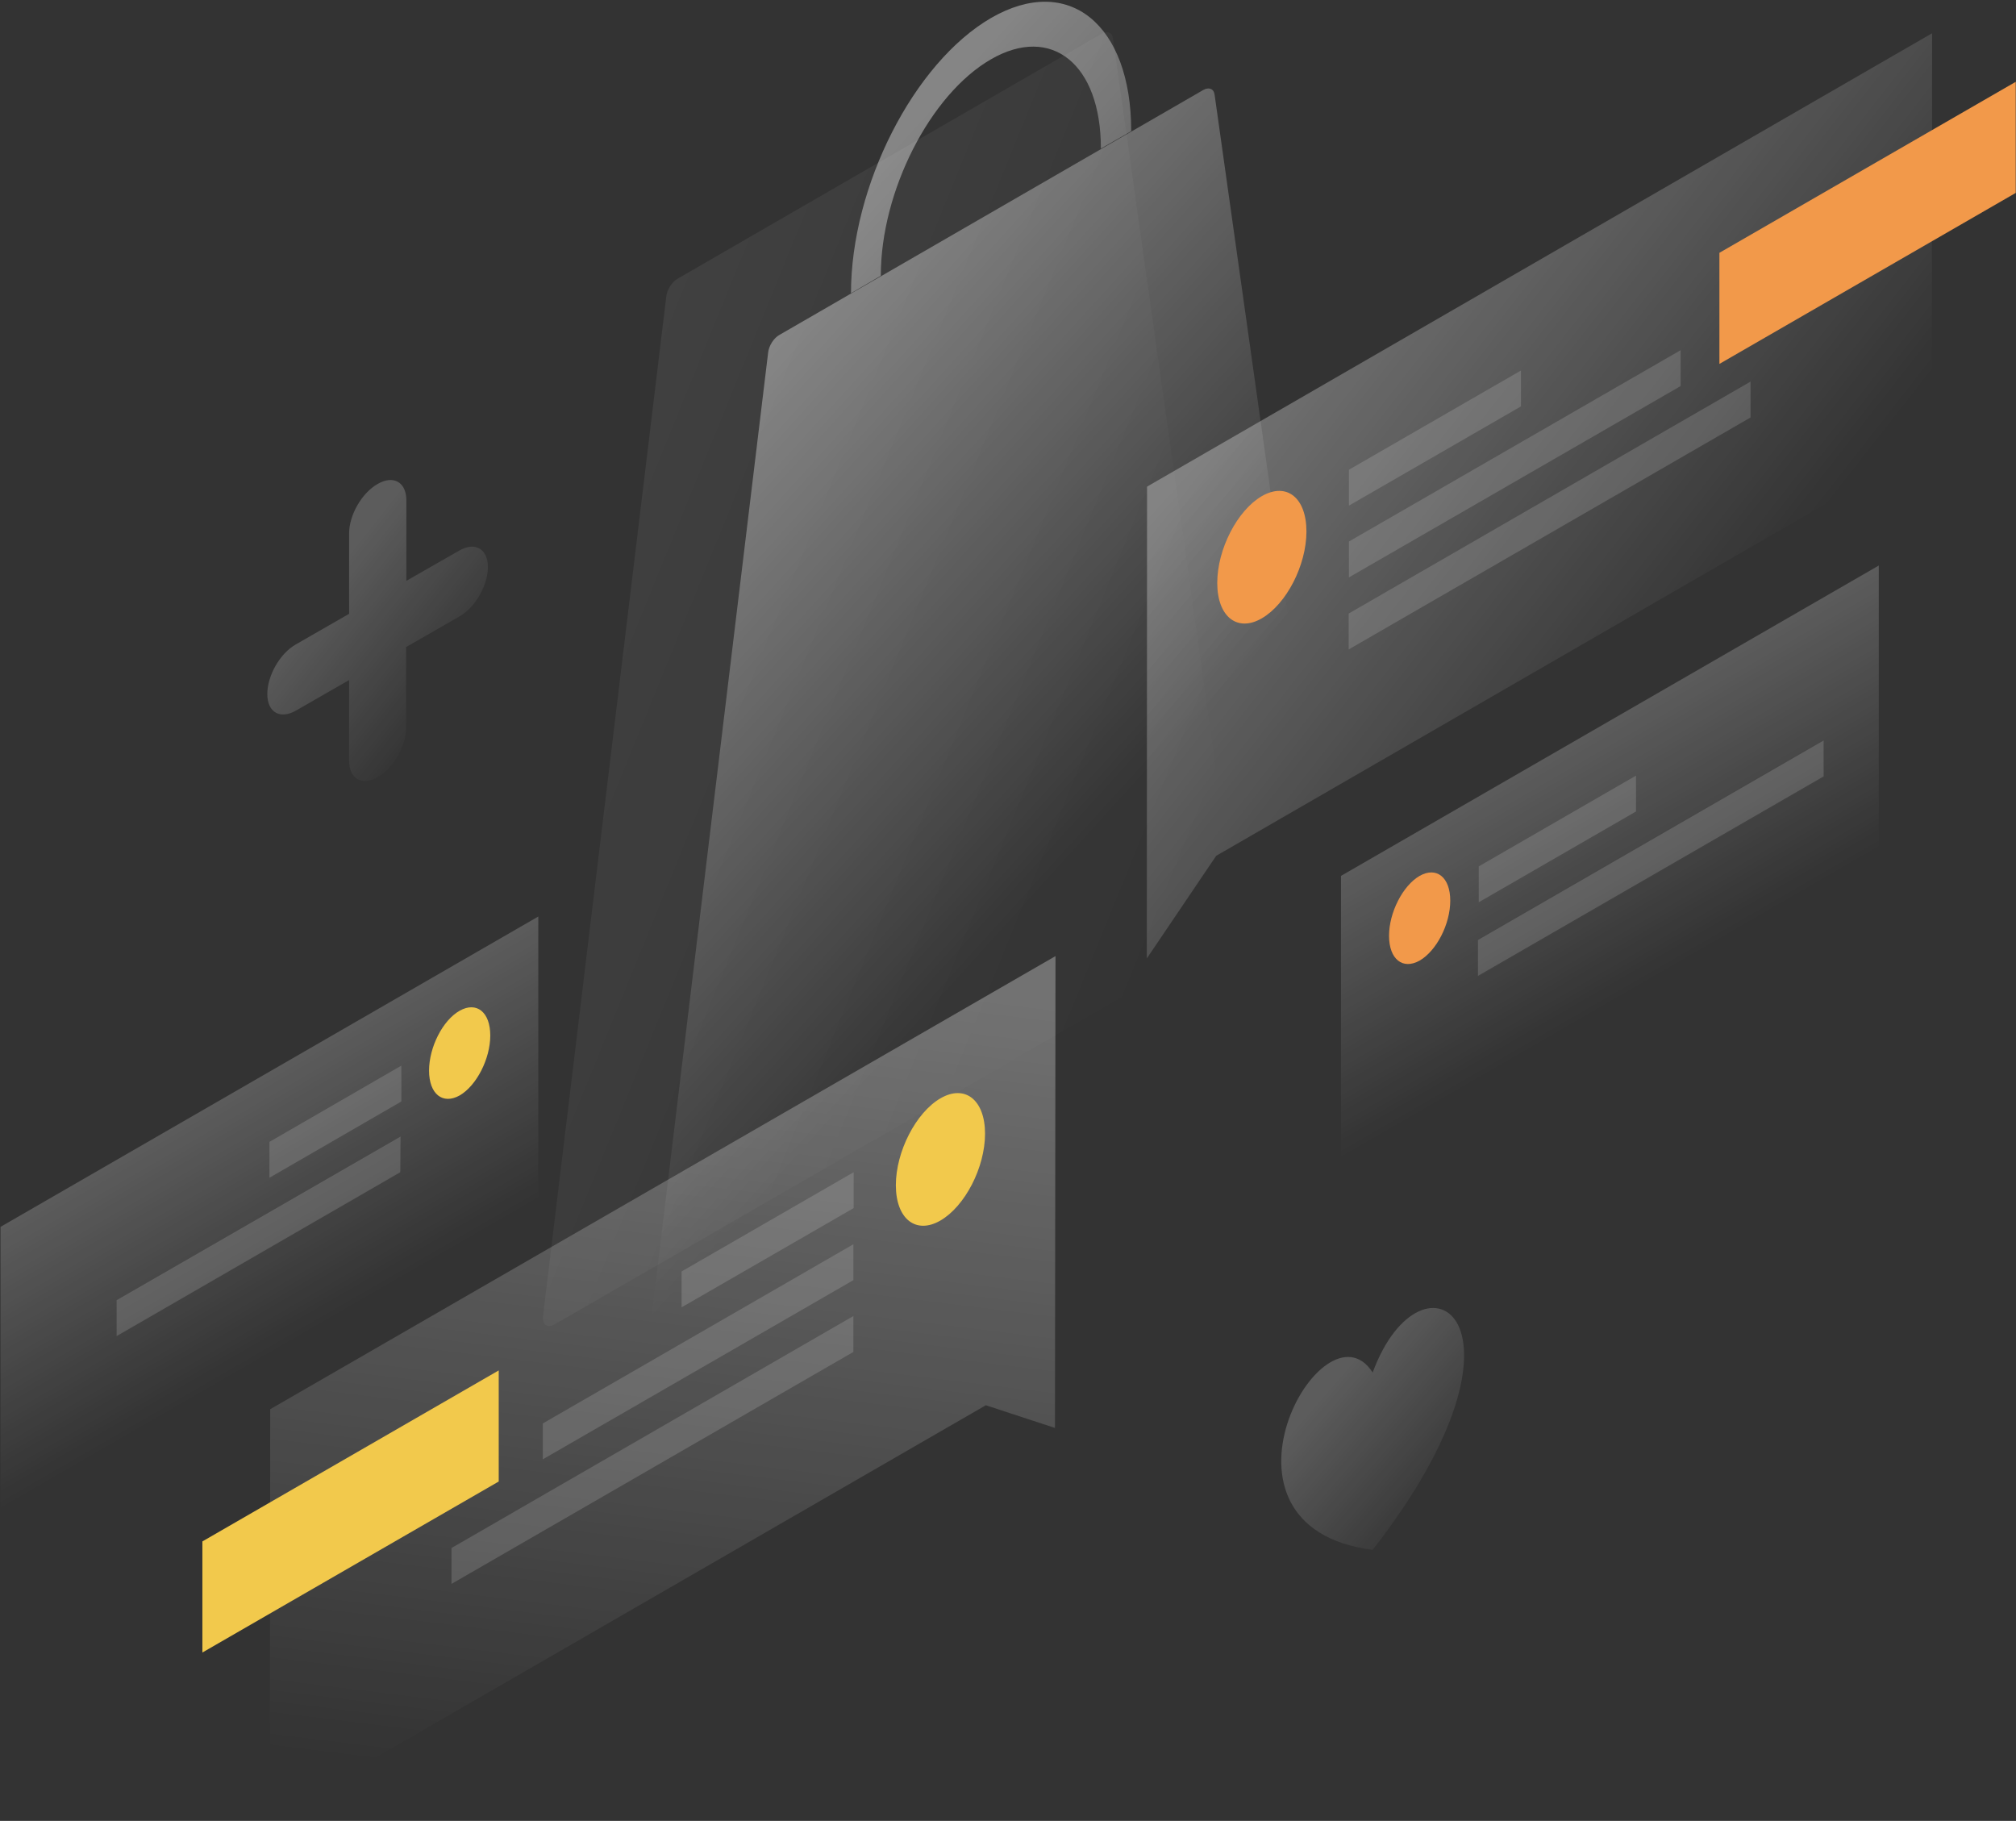 <?xml version="1.0" encoding="utf-8"?>
<!-- Generator: Adobe Illustrator 22.1.0, SVG Export Plug-In . SVG Version: 6.00 Build 0)  -->
<svg version="1.1" id="illustration" xmlns="http://www.w3.org/2000/svg" xmlns:xlink="http://www.w3.org/1999/xlink" x="0px"
	 y="0px" viewBox="0 0 764 690" style="enable-background:new 0 0 764 690;" xml:space="preserve">
<rect x="0" y="0" width="764" height="690" fill="#333333" stroke="none"/>
<style type="text/css">
	.st0{opacity:7.000000e-02;fill:url(#SVGID_1_);enable-background:new    ;}
	.st1{opacity:0.4;fill:url(#SVGID_2_);}
	.st2{opacity:0.4;fill:url(#SVGID_3_);}
	.st3{opacity:0.3;fill:url(#SVGID_4_);enable-background:new    ;}
	.st4{fill:#F2994A;}
	.st5{opacity:0.15;fill:#FFFFFF;enable-background:new    ;}
	.st6{opacity:0.3;fill:url(#SVGID_5_);enable-background:new    ;}
	.st7{fill:#F2C94C;}
	.st8{opacity:0.2;fill:url(#SVGID_6_);enable-background:new    ;}
	.st9{opacity:0.2;fill:url(#SVGID_7_);enable-background:new    ;}
	.st10{opacity:0.2;fill:url(#SVGID_8_);enable-background:new    ;}
	.st11{opacity:0.2;fill:url(#SVGID_9_);enable-background:new    ;}
</style>
<linearGradient id="SVGID_1_" gradientUnits="userSpaceOnUse" x1="195.223" y1="309.074" x2="458.731" y2="416.353" gradientTransform="matrix(1 0 0 1 0 -100)">
	<stop  offset="0" style="stop-color:#FFFFFF"/>
	<stop  offset="1" style="stop-color:#FFFFFF;stop-opacity:0"/>
</linearGradient>
<path class="st0" d="M256.8,105.6c-2.1,1.2-4,4.1-4.3,6.7l-46.7,386.3c-0.4,3.3,1.6,4.8,4.3,3.3l254.2-146.7
	c2.6-1.5,4.7-5.4,4.3-8.2L421.8,14.6c-0.3-2.3-2.1-3-4.3-1.8L256.8,105.6z"/>
<linearGradient id="SVGID_2_" gradientUnits="userSpaceOnUse" x1="350.304" y1="142.992" x2="520.996" y2="297.657" gradientTransform="matrix(1 0 0 1 0 -100)">
	<stop  offset="0" style="stop-color:#FFFFFF"/>
	<stop  offset="1" style="stop-color:#FFFFFF;stop-opacity:0"/>
</linearGradient>
<path class="st1" d="M322.5,111.1c0-40.6,23.8-87.3,53.1-104.3c29.3-16.9,53.1,2.3,53.1,42.9l-11.5,6.6v-0.1
	c0-31.9-18.7-47-41.7-33.7s-41.7,50-41.7,81.9v0.1L322.5,111.1z"/>
<linearGradient id="SVGID_3_" gradientUnits="userSpaceOnUse" x1="233.997" y1="271.351" x2="404.689" y2="426.016" gradientTransform="matrix(1 0 0 1 0 -100)">
	<stop  offset="0" style="stop-color:#FFFFFF"/>
	<stop  offset="1" style="stop-color:#FFFFFF;stop-opacity:0"/>
</linearGradient>
<path class="st2" d="M291.1,133.6c0.3-2.6,2.1-5.5,4.3-6.7L456,34.1c2.1-1.2,4-0.5,4.3,1.8l46.8,332.3c0.4,2.8-1.6,6.7-4.3,8.2
	L248.7,523.1c-2.6,1.5-4.7,0-4.3-3.3L291.1,133.6z"/>
<linearGradient id="SVGID_4_" gradientUnits="userSpaceOnUse" x1="499.56" y1="222.255" x2="653.21" y2="342.559" gradientTransform="matrix(1 0 0 1 0 -100)">
	<stop  offset="0" style="stop-color:#FFFFFF"/>
	<stop  offset="1" style="stop-color:#FFFFFF;stop-opacity:0"/>
</linearGradient>
<path class="st3" d="M434.7,184.4L732.2,12.6l-0.1,155.1L460.9,324.3l-26.3,38.9L434.7,184.4z"/>
<path class="st4" d="M763.9,73.1V31L651.6,95.8v42.1L763.9,73.1z"/>
<path class="st5" d="M511.2,178l65.2-37.6V154l-65.2,37.6V178z"/>
<path class="st5" d="M511.2,205.2l125.7-72.5v13.6l-125.7,72.5V205.2z"/>
<path class="st5" d="M511.1,232.5l152.3-87.9v13.6l-152.3,87.9L511.1,232.5z"/>
<path class="st4" d="M495.1,201.4c0,12.8-7.6,27.5-16.9,32.9s-16.9-0.6-16.9-13.4c0-12.8,7.6-27.5,16.9-32.9
	C487.6,182.6,495.1,188.6,495.1,201.4z"/>
<linearGradient id="SVGID_5_" gradientUnits="userSpaceOnUse" x1="272.092" y1="467.291" x2="233.621" y2="779.322" gradientTransform="matrix(1 0 0 1 0 -100)">
	<stop  offset="0" style="stop-color:#FFFFFF"/>
	<stop  offset="1" style="stop-color:#FFFFFF;stop-opacity:0"/>
</linearGradient>
<path class="st6" d="M400,362.3L102.4,534l-0.1,155.1l271.3-156.6l26.2,8.6L400,362.3z"/>
<path class="st7" d="M189,561.4v-42.1L76.7,584.1v42.1L189,561.4z"/>
<path class="st5" d="M323.5,444.2l-65.2,37.6v13.6l65.2-37.6V444.2z"/>
<path class="st5" d="M323.4,471.5l-117.7,67.9V553l117.7-67.9V471.5z"/>
<path class="st5" d="M323.4,498.7l-152.3,87.9v13.6l152.3-87.9V498.7z"/>
<path class="st7" d="M339.5,449.1c0,12.8,7.6,18.8,16.9,13.4s16.9-20.1,16.9-32.9s-7.6-18.8-16.9-13.4S339.5,436.4,339.5,449.1z"/>
<linearGradient id="SVGID_6_" gradientUnits="userSpaceOnUse" x1="633.357" y1="467.093" x2="586.843" y2="386.507" gradientTransform="matrix(1 0 0 1 0 -100)">
	<stop  offset="0" style="stop-color:#FFFFFF;stop-opacity:0"/>
	<stop  offset="1" style="stop-color:#FFFFFF"/>
</linearGradient>
<path class="st8" d="M712,321.7L508.2,439.3V331.9L712,214.3V321.7z"/>
<path class="st4" d="M549.6,341.3c0-8.9-5.2-13-11.6-9.4c-6.4,3.7-11.6,13.9-11.6,22.7c0,8.9,5.2,13,11.6,9.4
	C544.4,360.3,549.6,350.2,549.6,341.3z"/>
<path class="st5" d="M560.1,369.8l131-75.6v-13.6l-131,75.6V369.8z"/>
<path class="st5" d="M560.4,341.9l59.6-34.4v-13.6l-59.6,34.4V341.9z"/>
<linearGradient id="SVGID_7_" gradientUnits="userSpaceOnUse" x1="78.843" y1="519.507" x2="125.357" y2="600.093" gradientTransform="matrix(1 0 0 1 0 -100)">
	<stop  offset="0" style="stop-color:#FFFFFF"/>
	<stop  offset="1" style="stop-color:#FFFFFF;stop-opacity:0"/>
</linearGradient>
<path class="st9" d="M0.2,464.9L204,347.3v107.4L0.2,572.3V464.9z"/>
<path class="st5" d="M152.1,403.8l-50,28.9v13.6l50-28.9V403.8z"/>
<path class="st5" d="M151.8,430.7l-107.6,62v13.6l107.5-62.1L151.8,430.7z"/>
<path class="st7" d="M162.6,405.7c0,8.9,5.2,13,11.6,9.4c6.4-3.7,11.6-13.9,11.6-22.7c0-8.9-5.2-13-11.6-9.4
	S162.6,396.8,162.6,405.7z"/>
<linearGradient id="SVGID_8_" gradientUnits="userSpaceOnUse" x1="505.996" y1="623.401" x2="555.834" y2="666.551" gradientTransform="matrix(1 0 0 1 0 -100)">
	<stop  offset="0" style="stop-color:#FFFFFF"/>
	<stop  offset="1" style="stop-color:#FFFFFF;stop-opacity:0"/>
</linearGradient>
<path class="st10" d="M520.2,587.3c67.6-86.8,18.7-118,0-67.2C501.5,491,452.6,578.6,520.2,587.3z"/>
<linearGradient id="SVGID_9_" gradientUnits="userSpaceOnUse" x1="122.216" y1="322.399" x2="174.573" y2="363.719" gradientTransform="matrix(1 0 0 1 0 -100)">
	<stop  offset="0" style="stop-color:#FFFFFF"/>
	<stop  offset="1" style="stop-color:#FFFFFF;stop-opacity:0"/>
</linearGradient>
<path class="st11" d="M143.1,183.4c-6,3.4-10.8,11.8-10.8,18.7v30.5l-20.2,11.6c-6,3.4-10.8,11.8-10.8,18.8c0,6.9,4.8,9.7,10.8,6.3
	l20.2-11.6v30.5c0,6.9,4.8,9.7,10.8,6.3c6-3.4,10.8-11.8,10.8-18.8v-30.5l20.2-11.6c6-3.4,10.8-11.8,10.8-18.7s-4.8-9.7-10.8-6.3
	L154,220.1v-30.5C154,182.7,149.1,179.9,143.1,183.4z"/>
</svg>
